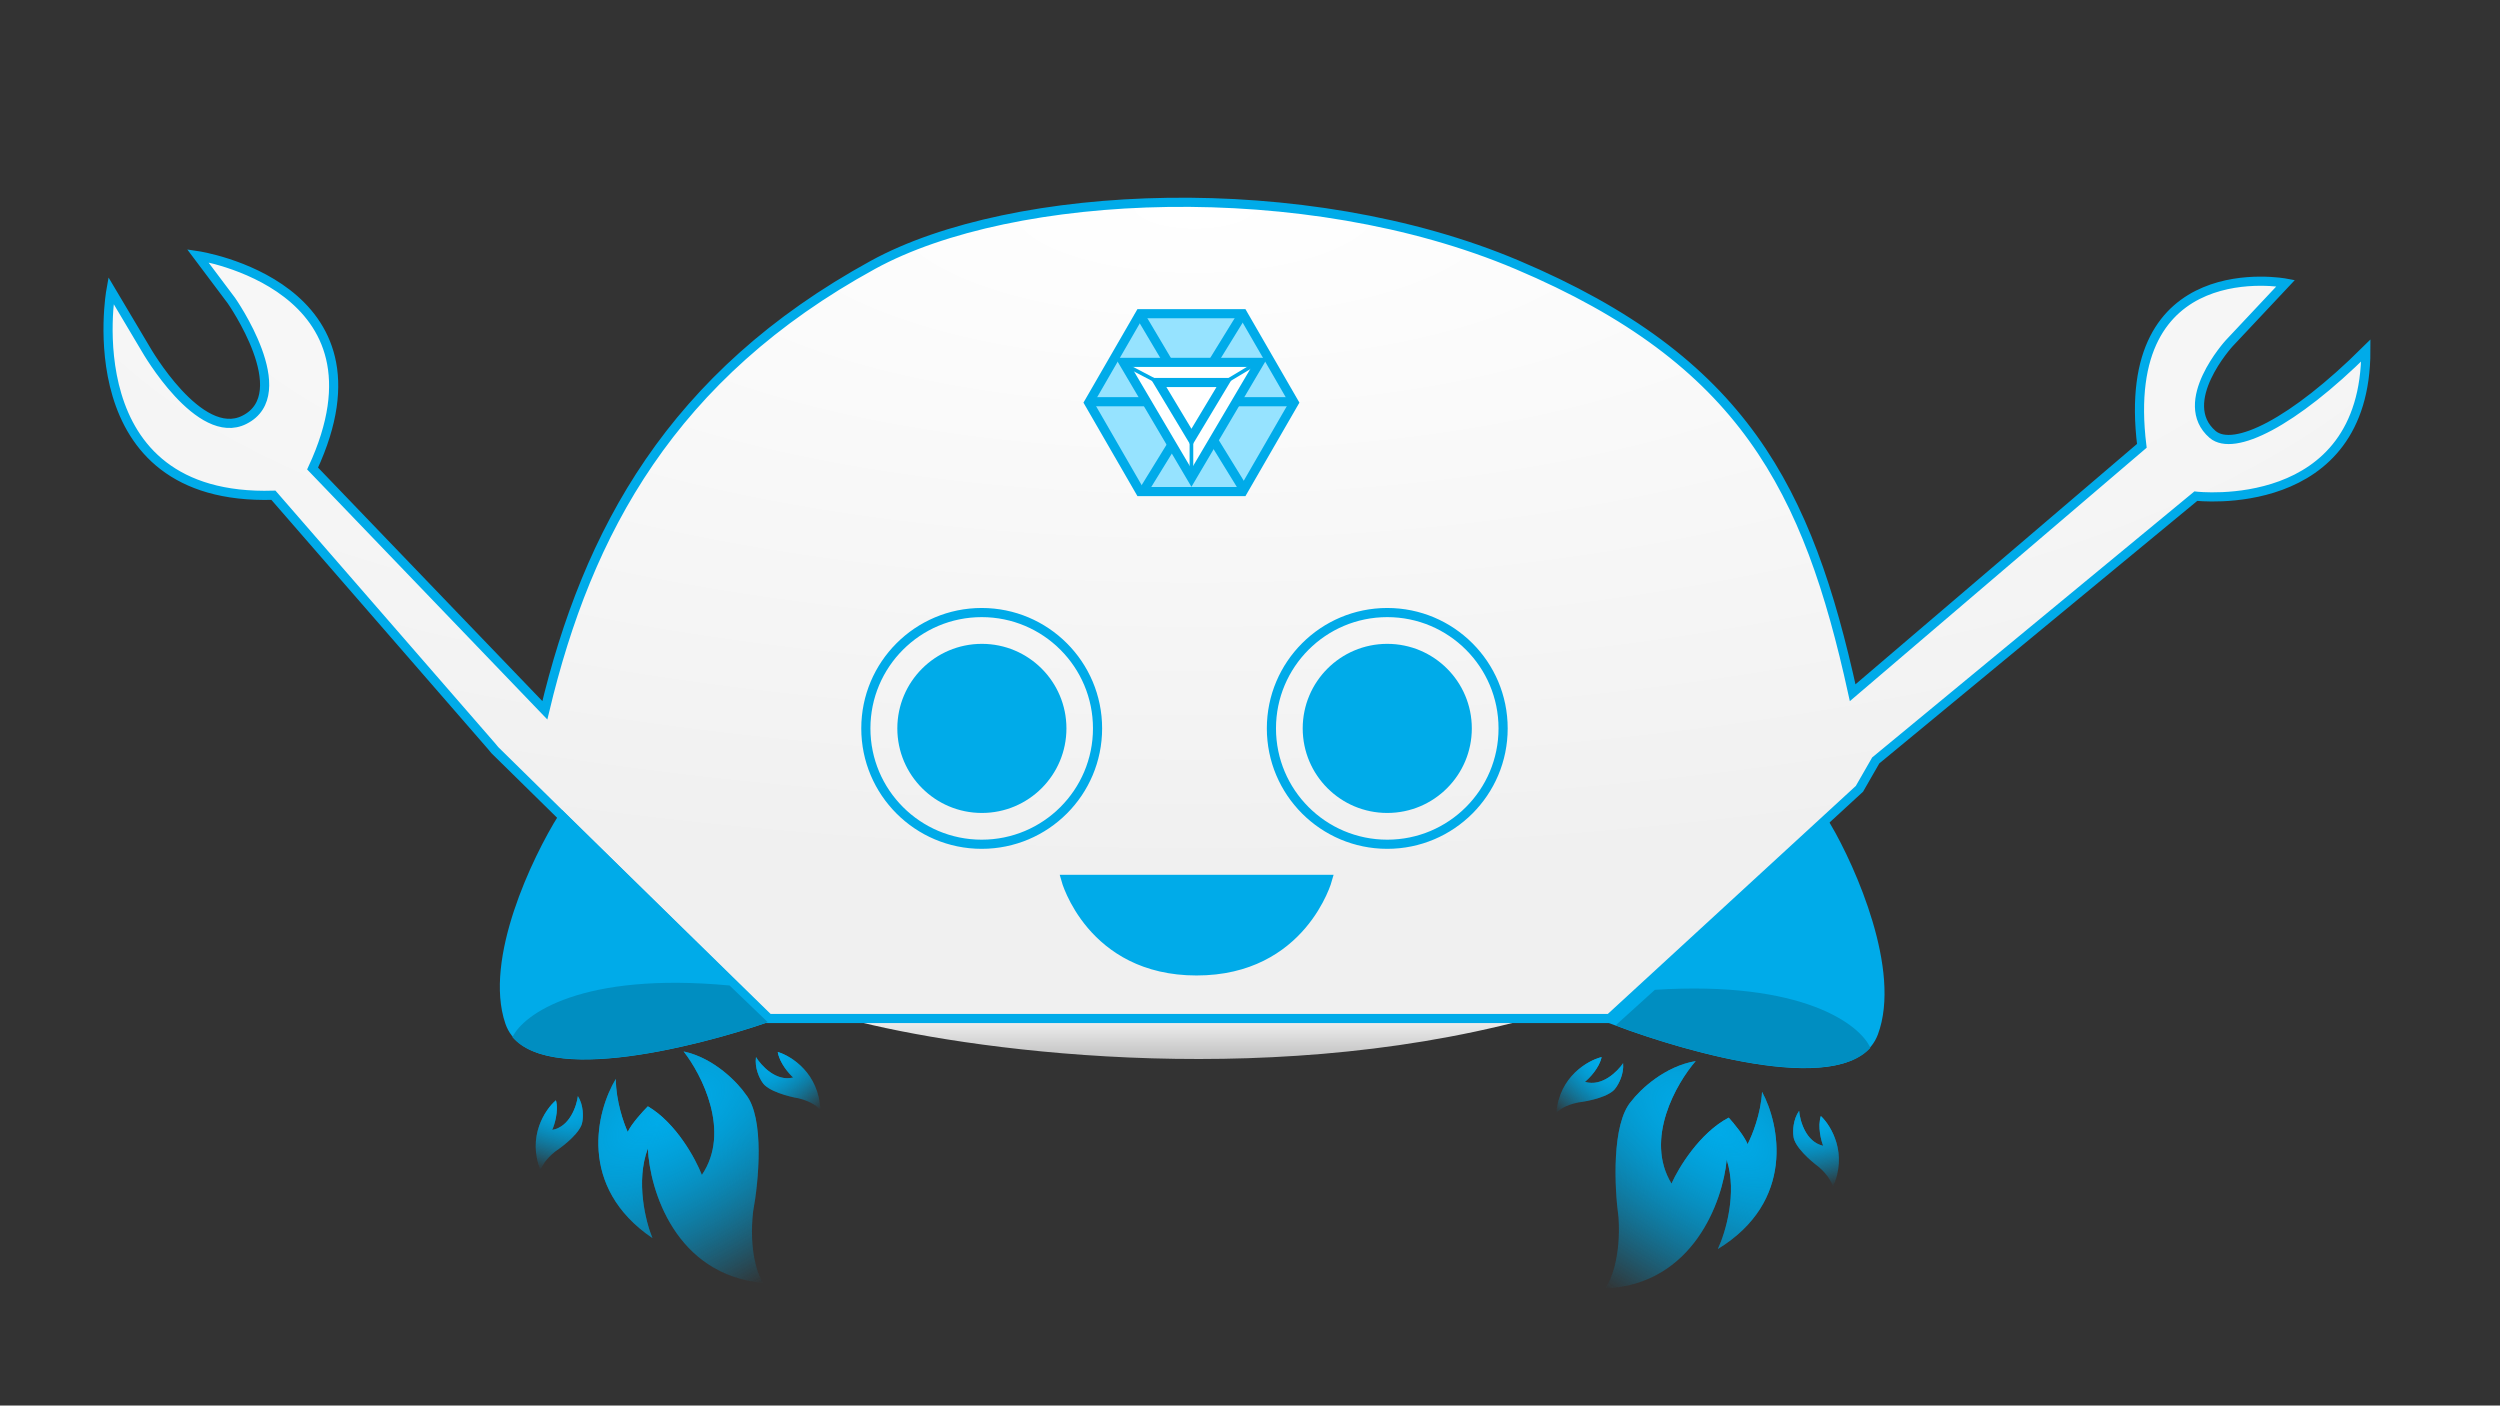 <svg width="1366" height="768" viewBox="0 0 1366 768" fill="none" xmlns="http://www.w3.org/2000/svg">
<rect x="0" y="0" width="1366" height="768" fill="#333333" stroke="none"/>
<path d="M464 557C525.833 573.333 686.4 596.2 834 557H464Z" fill="url(#paint0_linear)"/>
<path d="M1024.9 415.5L1016 431L879.5 556.5H419.5L270.4 409.9L268.4 407.5L149.4 270.6C39.9 273.9 60.6 158.7 60.6 158.7L79.8 191C79.8 191 108.9 241.8 133.5 229.4C162.1 215.1 126.4 164.2 126.4 164.2L108 139.7C108 139.7 217.3 156 170.8 256L297.7 388.1C321 290.5 367 205 477 144.7C553.379 102.831 713 95.576 829 144.7C952.5 197 987.8 267 1012.3 378.5L1170.3 243.6C1157.2 137.4 1248.9 154.7 1248.9 154.7L1218 187.6C1218 187.6 1188.6 219.8 1209 237.4C1220.6 247.1 1253 230.9 1292.7 191.5C1292.7 282.1 1199.8 271.1 1199.8 271.1L1024.9 415.5Z" fill="url(#paint1_diamond)" stroke="#00ABE9" stroke-width="5" stroke-miterlimit="10"/>
<path d="M536.4 461.3C571.36 461.3 599.7 432.96 599.7 398C599.7 363.04 571.36 334.7 536.4 334.7C501.44 334.7 473.1 363.04 473.1 398C473.1 432.96 501.44 461.3 536.4 461.3Z" stroke="#00ABE9" stroke-width="5" stroke-miterlimit="10"/>
<path d="M536.5 444.2C562.016 444.2 582.7 423.516 582.7 398C582.7 372.484 562.016 351.8 536.5 351.8C510.984 351.8 490.3 372.484 490.3 398C490.3 423.516 510.984 444.2 536.5 444.2Z" fill="#00ABE9"/>
<path d="M758 444.2C783.516 444.2 804.2 423.516 804.2 398C804.2 372.484 783.516 351.8 758 351.8C732.484 351.8 711.8 372.484 711.8 398C711.8 423.516 732.484 444.2 758 444.2Z" fill="#00ABE9"/>
<path d="M758 461.3C792.96 461.3 821.3 432.96 821.3 398C821.3 363.04 792.96 334.7 758 334.7C723.04 334.7 694.7 363.04 694.7 398C694.7 432.96 723.04 461.3 758 461.3Z" stroke="#00ABE9" stroke-width="5" stroke-miterlimit="10"/>
<path d="M278.5 558.5C266.9 524.5 293 469.667 307.5 446.5L419.5 556C378.167 570.167 290.1 592.5 278.5 558.5Z" fill="#00ABE9" stroke="#00ABE9" stroke-width="5"/>
<path d="M398.634 538.471C317.983 530.938 285.94 554.165 280 566.72C301.588 592.094 382.162 571.551 419.5 558.5L398.634 538.471Z" fill="#008EC1"/>
<path d="M1023.72 564.398C1036.31 530.755 1011.84 475.176 998.029 451.592L882.851 557.744C923.749 573.123 1011.12 598.042 1023.72 564.398Z" fill="#00ABE9" stroke="#00ABE9" stroke-width="5"/>
<path d="M904.225 540.838C985.062 535.685 1016.41 559.846 1021.97 572.57C999.647 597.298 919.714 574.388 882.777 560.243L904.225 540.838Z" fill="#008EC1"/>
<path d="M356.5 676.5C315.3 648.5 326 606.833 336.5 589.5C336.5 601.5 340.833 613.833 343 618.5C345 614.1 351.167 607.333 354 604.5C369.556 613.7 380.148 633.333 383.5 642C399.5 618.4 383.5 587.167 373.5 574.5C390.3 578.1 403.167 591.667 407.5 598C417.9 610.8 414.5 646 411.5 662C409.1 683.6 414.167 697 417 701C369 696.6 355 650.167 354 627.5C347.2 645.5 352.833 667.667 356.5 676.5Z" fill="url(#paint2_radial)"/>
<path d="M356.5 676.5C315.3 648.5 326 606.833 336.5 589.5C336.5 601.5 340.833 613.833 343 618.5C345 614.1 351.167 607.333 354 604.5C369.556 613.7 380.148 633.333 383.5 642C399.5 618.4 383.5 587.167 373.5 574.5C390.3 578.1 403.167 591.667 407.5 598C417.9 610.8 414.5 646 411.5 662C409.1 683.6 414.167 697 417 701C369 696.6 355 650.167 354 627.5C347.2 645.5 352.833 667.667 356.5 676.5Z" fill="url(#paint3_radial)"/>
<path d="M938.615 682.475C981.114 656.488 972.43 614.355 962.775 596.537C962.198 608.523 957.277 620.634 954.888 625.191C953.102 620.7 947.268 613.644 944.574 610.678C928.594 619.119 917.07 638.221 913.305 646.716C898.458 622.374 915.942 591.946 926.539 579.775C909.586 582.563 896.082 595.495 891.449 601.613C880.445 613.898 882.149 649.221 884.376 665.346C885.734 687.037 880.029 700.178 877.007 704.037C925.163 701.95 941.379 656.244 943.468 633.651C949.395 651.958 942.702 673.828 938.615 682.475Z" fill="url(#paint4_radial)"/>
<path d="M938.615 682.475C981.114 656.488 972.43 614.355 962.775 596.537C962.198 608.523 957.277 620.634 954.888 625.191C953.102 620.7 947.268 613.644 944.574 610.678C928.594 619.119 917.07 638.221 913.305 646.716C898.458 622.374 915.942 591.946 926.539 579.775C909.586 582.563 896.082 595.495 891.449 601.613C880.445 613.898 882.149 649.221 884.376 665.346C885.734 687.037 880.029 700.178 877.007 704.037C925.163 701.95 941.379 656.244 943.468 633.651C949.395 651.958 942.702 673.828 938.615 682.475Z" fill="url(#paint5_radial)"/>
<path d="M303.573 629.026C297.736 633.557 295.69 637.984 295.397 639.631C287.875 621.092 297.841 606.291 303.764 601.208C305.26 607.227 303.023 614.495 301.718 617.377C311.308 615.726 315.071 604.373 315.754 598.903C318.912 603.9 318.699 610.29 318.197 612.861C317.578 618.462 308.19 625.971 303.573 629.026Z" fill="url(#paint6_radial)"/>
<path d="M303.573 629.026C297.736 633.557 295.69 637.984 295.397 639.631C287.875 621.092 297.841 606.291 303.764 601.208C305.26 607.227 303.023 614.495 301.718 617.377C311.308 615.726 315.071 604.373 315.754 598.903C318.912 603.9 318.699 610.29 318.197 612.861C317.578 618.462 308.19 625.971 303.573 629.026Z" fill="url(#paint7_radial)"/>
<path d="M993.764 637.6C999.376 642.407 1001.21 646.927 1001.42 648.587C1009.82 630.431 1000.58 615.168 994.91 609.806C993.126 615.745 995.011 623.113 996.177 626.054C986.677 623.944 983.464 612.423 983.046 606.926C979.651 611.766 979.556 618.159 979.934 620.751C980.283 626.375 989.299 634.327 993.764 637.6Z" fill="url(#paint8_radial)"/>
<path d="M993.764 637.6C999.376 642.407 1001.21 646.927 1001.42 648.587C1009.82 630.431 1000.58 615.168 994.91 609.806C993.126 615.745 995.011 623.113 996.177 626.054C986.677 623.944 983.464 612.423 983.046 606.926C979.651 611.766 979.556 618.159 979.934 620.751C980.283 626.375 989.299 634.327 993.764 637.6Z" fill="url(#paint9_radial)"/>
<path d="M436.437 600.136C443.611 601.905 447.279 605.119 448.217 606.505C447.558 586.509 432.438 577.033 424.961 574.795C426.039 580.902 431.036 586.635 433.4 588.738C423.966 591.125 415.915 582.28 413.069 577.559C412.213 583.408 415.004 589.161 416.507 591.306C419.348 596.172 430.978 599.22 436.437 600.136Z" fill="url(#paint10_radial)"/>
<path d="M436.437 600.136C443.611 601.905 447.279 605.119 448.217 606.505C447.558 586.509 432.438 577.033 424.961 574.795C426.039 580.902 431.036 586.635 433.4 588.738C423.966 591.125 415.915 582.28 413.069 577.559C412.213 583.408 415.004 589.161 416.507 591.306C419.348 596.172 430.978 599.22 436.437 600.136Z" fill="url(#paint11_radial)"/>
<path d="M862.442 602.355C855.192 603.776 851.373 606.811 850.37 608.15C851.99 588.209 867.547 579.471 875.124 577.595C873.753 583.643 868.486 589.129 866.024 591.116C875.332 593.954 883.799 585.506 886.869 580.927C887.443 586.811 884.378 592.423 882.774 594.494C879.702 599.217 867.94 601.702 862.442 602.355Z" fill="url(#paint12_radial)"/>
<path d="M862.442 602.355C855.192 603.776 851.373 606.811 850.37 608.15C851.99 588.209 867.547 579.471 875.124 577.595C873.753 583.643 868.486 589.129 866.024 591.116C875.332 593.954 883.799 585.506 886.869 580.927C887.443 586.811 884.378 592.423 882.774 594.494C879.702 599.217 867.94 601.702 862.442 602.355Z" fill="url(#paint13_radial)"/>
<path d="M582.3 480.5H725.4C725.4 480.5 711.7 530.5 653.8 530.5C595.9 530.5 582.3 480.5 582.3 480.5Z" fill="#00ABE9" stroke="#00ABE9" stroke-width="5" stroke-miterlimit="10"/>
<path d="M594.887 220L622.943 171.404L679.057 171.404L707.113 220L679.057 268.595L622.943 268.595L594.887 220Z" fill="#96E3FF" stroke="#00ABE9" stroke-width="5"/>
<line x1="663.129" y1="240.69" x2="679.129" y2="266.69" stroke="#00ABE9" stroke-width="5"/>
<line x1="622.151" y1="170.725" x2="638.151" y2="197.725" stroke="#00ABE9" stroke-width="5"/>
<line x1="640.129" y1="243.31" x2="624.129" y2="269.31" stroke="#00ABE9" stroke-width="5"/>
<line x1="679.129" y1="171.31" x2="663.129" y2="197.31" stroke="#00ABE9" stroke-width="5"/>
<line x1="626" y1="219.5" x2="595" y2="219.5" stroke="#00ABE9" stroke-width="5"/>
<line x1="707" y1="219.5" x2="676" y2="219.5" stroke="#00ABE9" stroke-width="5"/>
<path d="M688.193 198L651 261.078L613.807 198L688.193 198Z" fill="white" stroke="#00ABE9" stroke-width="5"/>
<path d="M669.1 209L651 239.144L632.9 209L669.1 209Z" stroke="#00ABE9" stroke-width="5"/>
<line x1="612.464" y1="198.114" x2="633.464" y2="209.114" stroke="#00ABE9" stroke-width="2"/>
<line x1="670.486" y1="208.142" x2="685.485" y2="199.142" stroke="#00ABE9" stroke-width="2"/>
<line x1="651" y1="259" x2="651" y2="242" stroke="#00ABE9" stroke-width="2"/>
<defs>
<linearGradient id="paint0_linear" x1="649" y1="557" x2="649" y2="578.644" gradientUnits="userSpaceOnUse">
<stop stop-color="#F1F1F1"/>
<stop offset="1" stop-color="#C0C0C0"/>
</linearGradient>
<radialGradient id="paint1_diamond" cx="0" cy="0" r="1" gradientUnits="userSpaceOnUse" gradientTransform="translate(652.5 111) rotate(90) scale(656.5 1816.01)">
<stop stop-color="white"/>
<stop offset="0.557" stop-color="#F0F0F0"/>
</radialGradient>
<radialGradient id="paint2_radial" cx="0" cy="0" r="1" gradientUnits="userSpaceOnUse" gradientTransform="translate(363 609) rotate(59.589) scale(106.677 223.848)">
<stop stop-color="#00ABE9"/>
<stop offset="1" stop-color="#008EC1" stop-opacity="0"/>
</radialGradient>
<radialGradient id="paint3_radial" cx="0" cy="0" r="1" gradientUnits="userSpaceOnUse" gradientTransform="translate(363 609) rotate(59.589) scale(106.677 223.848)">
<stop stop-color="#00ABE9"/>
<stop offset="1" stop-color="#008EC1" stop-opacity="0"/>
</radialGradient>
<radialGradient id="paint4_radial" cx="0" cy="0" r="1" gradientUnits="userSpaceOnUse" gradientTransform="translate(935.368 614.74) rotate(123.167) scale(106.677 223.848)">
<stop stop-color="#00ABE9"/>
<stop offset="1" stop-color="#008EC1" stop-opacity="0"/>
</radialGradient>
<radialGradient id="paint5_radial" cx="0" cy="0" r="1" gradientUnits="userSpaceOnUse" gradientTransform="translate(935.368 614.74) rotate(123.167) scale(106.677 223.848)">
<stop stop-color="#00ABE9"/>
<stop offset="1" stop-color="#008EC1" stop-opacity="0"/>
</radialGradient>
<radialGradient id="paint6_radial" cx="0" cy="0" r="1" gradientUnits="userSpaceOnUse" gradientTransform="translate(304.83 604.495) rotate(105.029) scale(36.381 76.809)">
<stop stop-color="#00ABE9"/>
<stop offset="1" stop-color="#008EC1" stop-opacity="0"/>
</radialGradient>
<radialGradient id="paint7_radial" cx="0" cy="0" r="1" gradientUnits="userSpaceOnUse" gradientTransform="translate(304.83 604.495) rotate(105.029) scale(36.381 76.809)">
<stop stop-color="#00ABE9"/>
<stop offset="1" stop-color="#008EC1" stop-opacity="0"/>
</radialGradient>
<radialGradient id="paint8_radial" cx="0" cy="0" r="1" gradientUnits="userSpaceOnUse" gradientTransform="translate(993.687 613.038) rotate(77.727) scale(36.381 76.809)">
<stop stop-color="#00ABE9"/>
<stop offset="1" stop-color="#008EC1" stop-opacity="0"/>
</radialGradient>
<radialGradient id="paint9_radial" cx="0" cy="0" r="1" gradientUnits="userSpaceOnUse" gradientTransform="translate(993.687 613.038) rotate(77.727) scale(36.381 76.809)">
<stop stop-color="#00ABE9"/>
<stop offset="1" stop-color="#008EC1" stop-opacity="0"/>
</radialGradient>
<radialGradient id="paint10_radial" cx="0" cy="0" r="1" gradientUnits="userSpaceOnUse" gradientTransform="translate(425.323 578.231) rotate(51.002) scale(36.381 76.809)">
<stop stop-color="#00ABE9"/>
<stop offset="1" stop-color="#008EC1" stop-opacity="0"/>
</radialGradient>
<radialGradient id="paint11_radial" cx="0" cy="0" r="1" gradientUnits="userSpaceOnUse" gradientTransform="translate(425.323 578.231) rotate(51.002) scale(36.381 76.809)">
<stop stop-color="#00ABE9"/>
<stop offset="1" stop-color="#008EC1" stop-opacity="0"/>
</radialGradient>
<radialGradient id="paint12_radial" cx="0" cy="0" r="1" gradientUnits="userSpaceOnUse" gradientTransform="translate(874.597 581.01) rotate(131.754) scale(36.381 76.809)">
<stop stop-color="#00ABE9"/>
<stop offset="1" stop-color="#008EC1" stop-opacity="0"/>
</radialGradient>
<radialGradient id="paint13_radial" cx="0" cy="0" r="1" gradientUnits="userSpaceOnUse" gradientTransform="translate(874.597 581.01) rotate(131.754) scale(36.381 76.809)">
<stop stop-color="#00ABE9"/>
<stop offset="1" stop-color="#008EC1" stop-opacity="0"/>
</radialGradient>
</defs>
</svg>
